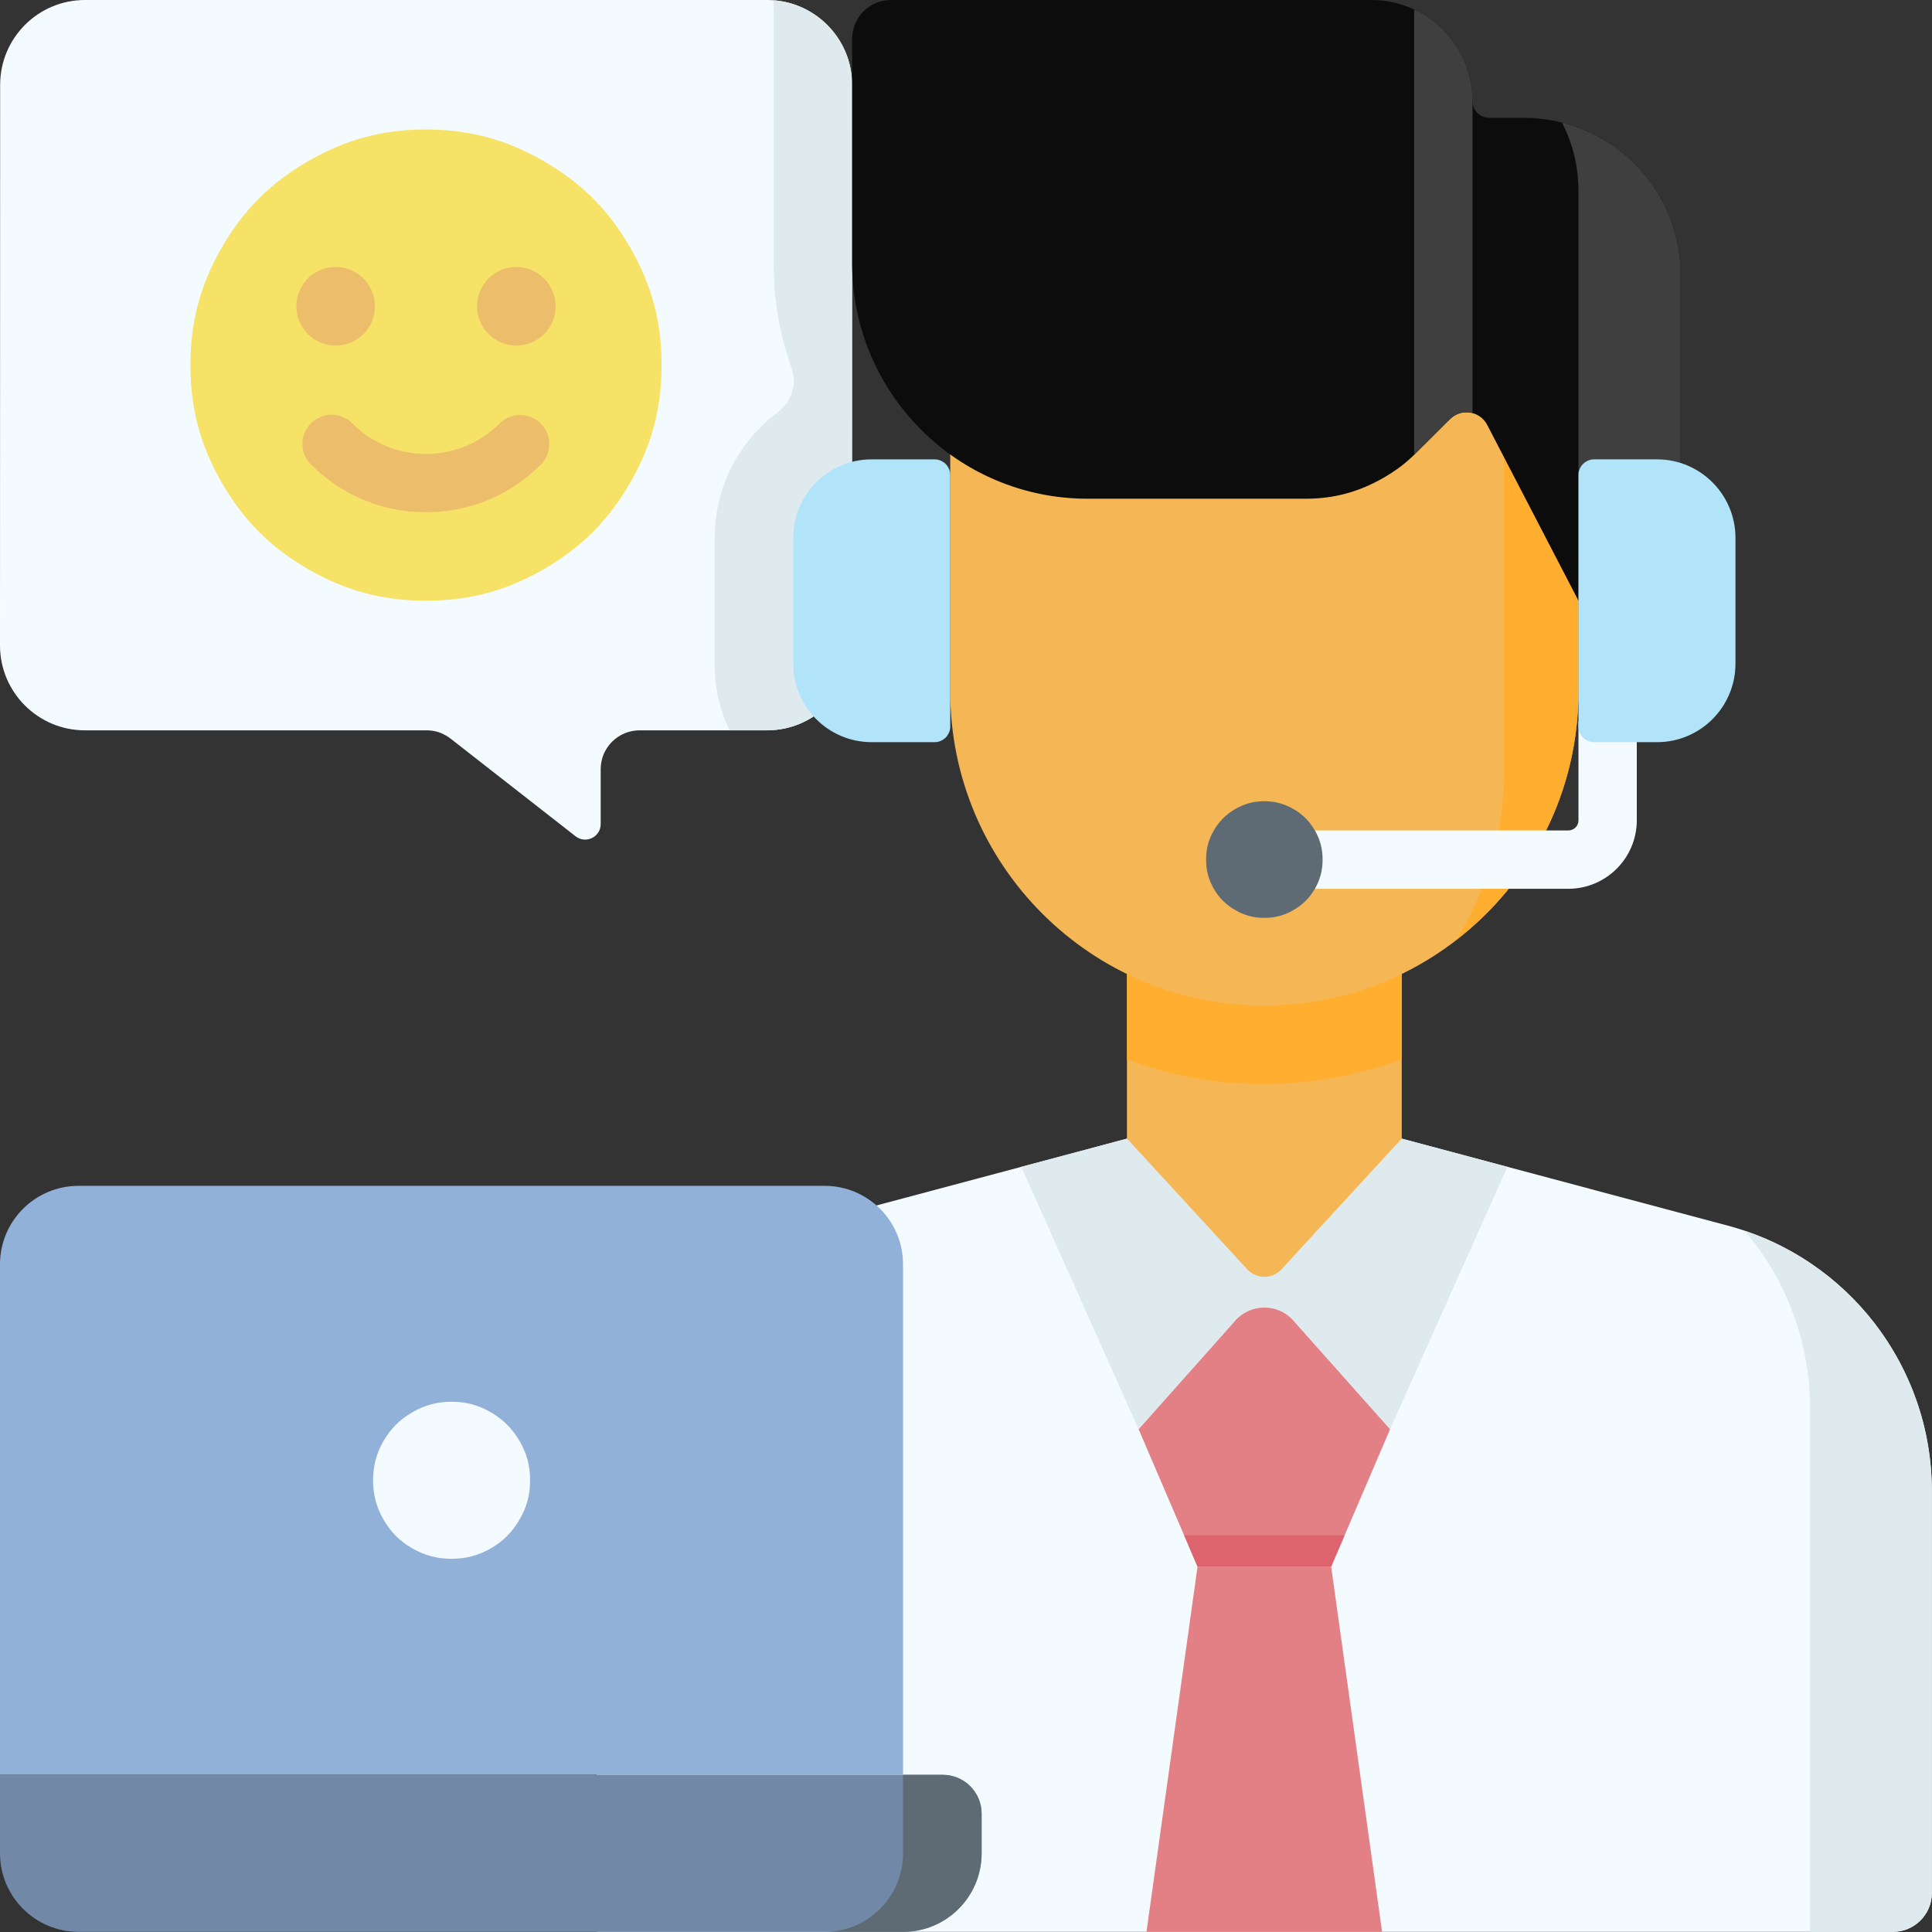 <svg version="1.2" width="135.47mm" height="135.47mm" viewBox="0 0 13547 13547" preserveAspectRatio="xMidYMid" fill-rule="evenodd" stroke-width="28.222" stroke-linejoin="round" xmlns="http://www.w3.org/2000/svg" xmlns:ooo="http://xml.openoffice.org/svg/export" xmlns:xlink="http://www.w3.org/1999/xlink" xmlns:presentation="http://sun.com/xmlns/staroffice/presentation" xmlns:smil="http://www.w3.org/2001/SMIL20/" xmlns:anim="urn:oasis:names:tc:opendocument:xmlns:animation:1.0" xml:space="preserve">
 <rect x="0" y="0" width="13547" height="13547" fill="#333333" stroke="none"/>
 <defs class="ClipPathGroup">
  <clipPath id="presentation_clip_path" clipPathUnits="userSpaceOnUse">
   <rect x="0" y="0" width="13547" height="13547"/>
  </clipPath>
  <clipPath id="presentation_clip_path_shrink" clipPathUnits="userSpaceOnUse">
   <rect x="13" y="13" width="13520" height="13520"/>
  </clipPath>
 </defs>
 <defs class="TextShapeIndex">
  <g ooo:slide="id1" ooo:id-list="id3"/>
 </defs>
 <defs class="EmbeddedBulletChars">
  <g id="bullet-char-template-57356" transform="scale(0,-0)">
   <path d="M 580,1141 L 1163,571 580,0 -4,571 580,1141 Z"/>
  </g>
  <g id="bullet-char-template-57354" transform="scale(0,-0)">
   <path d="M 8,1128 L 1137,1128 1137,0 8,0 8,1128 Z"/>
  </g>
  <g id="bullet-char-template-10146" transform="scale(0,-0)">
   <path d="M 174,0 L 602,739 174,1481 1456,739 174,0 Z M 1358,739 L 309,1346 659,739 1358,739 Z"/>
  </g>
  <g id="bullet-char-template-10132" transform="scale(0,-0)">
   <path d="M 2015,739 L 1276,0 717,0 1260,543 174,543 174,936 1260,936 717,1481 1274,1481 2015,739 Z"/>
  </g>
  <g id="bullet-char-template-10007" transform="scale(0,-0)">
   <path d="M 0,-2 C -7,14 -16,27 -25,37 L 356,567 C 262,823 215,952 215,954 215,979 228,992 255,992 264,992 276,990 289,987 310,991 331,999 354,1012 L 381,999 492,748 772,1049 836,1024 860,1049 C 881,1039 901,1025 922,1006 886,937 835,863 770,784 769,783 710,716 594,584 L 774,223 C 774,196 753,168 711,139 L 727,119 C 717,90 699,76 672,76 641,76 570,178 457,381 L 164,-76 C 142,-110 111,-127 72,-127 30,-127 9,-110 8,-76 1,-67 -2,-52 -2,-32 -2,-23 -1,-13 0,-2 Z"/>
  </g>
  <g id="bullet-char-template-10004" transform="scale(0,-0)">
   <path d="M 285,-33 C 182,-33 111,30 74,156 52,228 41,333 41,471 41,549 55,616 82,672 116,743 169,778 240,778 293,778 328,747 346,684 L 369,508 C 377,444 397,411 428,410 L 1163,1116 C 1174,1127 1196,1133 1229,1133 1271,1133 1292,1118 1292,1087 L 1292,965 C 1292,929 1282,901 1262,881 L 442,47 C 390,-6 338,-33 285,-33 Z"/>
  </g>
  <g id="bullet-char-template-9679" transform="scale(0,-0)">
   <path d="M 813,0 C 632,0 489,54 383,161 276,268 223,411 223,592 223,773 276,916 383,1023 489,1130 632,1184 813,1184 992,1184 1136,1130 1245,1023 1353,916 1407,772 1407,592 1407,412 1353,268 1245,161 1136,54 992,0 813,0 Z"/>
  </g>
  <g id="bullet-char-template-8226" transform="scale(0,-0)">
   <path d="M 346,457 C 273,457 209,483 155,535 101,586 74,649 74,723 74,796 101,859 155,911 209,963 273,989 346,989 419,989 480,963 531,910 582,859 608,796 608,723 608,648 583,586 532,535 482,483 420,457 346,457 Z"/>
  </g>
  <g id="bullet-char-template-8211" transform="scale(0,-0)">
   <path d="M -4,459 L 1135,459 1135,606 -4,606 -4,459 Z"/>
  </g>
  <g id="bullet-char-template-61548" transform="scale(0,-0)">
   <path d="M 173,740 C 173,903 231,1043 346,1159 462,1274 601,1332 765,1332 928,1332 1067,1274 1183,1159 1299,1043 1357,903 1357,740 1357,577 1299,437 1183,322 1067,206 928,148 765,148 601,148 462,206 346,322 231,437 173,577 173,740 Z"/>
  </g>
 </defs>
 <defs class="TextEmbeddedBitmaps"/>
 <g>
  <g id="id2" class="Master_Slide">
   <g id="bg-id2" class="Background"/>
   <g id="bo-id2" class="BackgroundObjects"/>
  </g>
 </g>
 <g class="SlideGroup">
  <g>
   <g id="container-id1">
    <g id="id1" class="Slide" clip-path="url(#presentation_clip_path)">
     <g class="Page">
      <g class="Graphic">
       <g id="id3">
        <rect class="BoundingBox" stroke="none" fill="none" x="0" y="0" width="13547" height="13547"/>
        <defs>
         <clipPath id="clip_path_1" clipPathUnits="userSpaceOnUse">
          <path d="M 0,0 L 13546,0 13546,13546 0,13546 0,0 Z"/>
         </clipPath>
        </defs>
        <g clip-path="url(#clip_path_1)">
         <path fill="rgb(244,251,255)" stroke="none" d="M 596,0 L 5379,0 C 5708,0 5975,267 5975,595 L 5974,4526 C 5974,4854 5707,5121 5379,5121 L 4485,5121 C 4334,5121 4212,5243 4212,5393 L 4212,5778 C 4212,5869 4108,5920 4036,5864 L 3158,5178 C 3147,5170 3138,5164 3126,5157 3083,5132 3040,5121 2990,5121 2990,5121 2990,5121 2990,5121 L 595,5121 C 267,5121 0,4854 0,4526 L 1,595 C 1,267 267,0 596,0 Z"/>
         <path fill="rgb(223,234,239)" stroke="none" d="M 5425,1845 C 5425,1845 5425,1846 5425,1847 5425,2109 5463,2331 5550,2578 5590,2692 5551,2818 5454,2890 5185,3091 5011,3412 5011,3772 L 5011,4653 C 5011,4654 5011,4654 5011,4654 5011,4824 5043,4968 5115,5121 L 5379,5121 C 5707,5121 5974,4854 5974,4526 L 5975,595 C 5975,282 5732,26 5425,2 L 5425,1845 Z"/>
         <path fill="rgb(244,251,255)" stroke="none" d="M 9829,7984 L 12115,8594 C 12959,8819 13546,9583 13546,10456 L 13546,13273 C 13546,13424 13424,13546 13273,13546 L 4185,13546 4185,10456 C 4185,9583 4772,8819 5616,8594 L 7902,7984 9829,7984 Z"/>
         <path fill="rgb(226,128,134)" stroke="none" d="M 9334,10985 L 9691,13546 8039,13546 8397,10985 9334,10985 Z"/>
         <path fill="rgb(223,234,239)" stroke="none" d="M 8865,9260 L 9069,9260 9747,10022 10570,8182 9829,7984 9066,8813 8865,8813 8865,9260 Z M 8865,9260 L 8662,9260 7984,10022 7161,8182 7902,7984 8665,8813 8865,8813 8865,9260 Z M 12234,8630 C 12522,8970 12692,9408 12692,9878 L 12692,13546 13273,13546 C 13424,13546 13546,13424 13546,13273 L 13546,10456 C 13546,9625 13013,8892 12234,8630 L 12234,8630 Z"/>
         <path fill="rgb(245,183,86)" stroke="none" d="M 7902,7984 L 7902,6801 9829,6801 9829,7984 8986,8900 C 8974,8913 8962,8922 8947,8931 8921,8946 8896,8953 8865,8953 8835,8953 8810,8946 8784,8931 8769,8922 8757,8913 8745,8900 L 7902,7984 Z"/>
         <path fill="rgb(255,174,47)" stroke="none" d="M 7902,7427 C 8225,7548 8518,7601 8863,7601 8864,7601 8865,7601 8865,7601 9204,7601 9529,7540 9829,7427 L 9829,6801 7902,6801 7902,7427 Z"/>
         <path fill="rgb(245,183,86)" stroke="none" d="M 6663,2561 L 6663,4848 C 6663,6065 7649,7051 8865,7051 10082,7051 11068,6065 11068,4848 L 11068,2561 6663,2561 Z"/>
         <path fill="rgb(255,174,47)" stroke="none" d="M 11068,4848 L 11068,2561 10545,2561 10545,5424 C 10545,5854 10421,6254 10208,6593 10731,6191 11068,5559 11068,4848 L 11068,4848 Z"/>
         <path fill="rgb(12,12,12)" stroke="none" d="M 11784,4212 L 11784,1927 C 11784,1319 11291,826 10683,826 L 10442,826 C 10420,826 10402,821 10383,810 10365,799 10351,786 10340,767 10330,749 10325,730 10325,709 10325,317 10007,0 9616,0 L 6247,0 C 6097,0 5975,122 5975,273 L 5975,1845 C 5975,2757 6714,3497 7627,3497 L 9153,3497 C 9355,3497 9528,3450 9703,3349 9791,3298 9860,3246 9931,3174 L 10167,2939 C 10245,2861 10377,2881 10428,2979 L 11068,4212 11784,4212 Z"/>
         <path fill="rgb(63,63,63)" stroke="none" d="M 11068,1348 C 11068,1348 11068,1349 11068,1349 L 11068,4212 11784,4212 11784,1927 C 11784,1412 11431,980 10953,860 11033,1019 11068,1170 11068,1348 Z"/>
         <path fill="rgb(177,228,249)" stroke="none" d="M 6112,5204 L 6554,5204 C 6574,5204 6591,5199 6608,5189 6626,5179 6638,5167 6648,5149 6658,5132 6663,5115 6663,5095 L 6663,3330 C 6663,3310 6658,3293 6648,3276 6638,3258 6626,3246 6608,3236 6591,3226 6574,3221 6554,3221 L 6112,3221 C 5808,3221 5562,3468 5562,3772 L 5562,4653 C 5562,4957 5808,5204 6112,5204 Z"/>
         <path fill="rgb(226,128,134)" stroke="none" d="M 9334,10985 L 9747,10022 9069,9260 C 8961,9138 8770,9138 8662,9260 L 7984,10022 8397,10985 9334,10985 Z"/>
         <path fill="rgb(221,99,110)" stroke="none" d="M 8303,10765 L 8397,10985 9334,10985 9428,10765 8303,10765 Z"/>
         <path fill="rgb(146,177,216)" stroke="none" d="M 6332,12445 L 0,12445 0,8865 C 0,8561 247,8315 551,8315 L 5782,8315 C 6086,8315 6332,8561 6332,8865 L 6332,12445 Z"/>
         <path fill="rgb(244,251,255)" stroke="none" d="M 3717,10380 C 3717,10481 3694,10567 3643,10655 3592,10743 3529,10806 3442,10857 3354,10907 3268,10930 3166,10930 3065,10930 2979,10907 2891,10857 2803,10806 2740,10743 2689,10655 2639,10567 2616,10481 2616,10380 2616,10278 2639,10192 2689,10104 2740,10017 2803,9954 2891,9903 2979,9852 3065,9829 3166,9829 3268,9829 3354,9852 3442,9903 3529,9954 3592,10017 3643,10104 3694,10192 3717,10278 3717,10380 L 3717,10380 Z"/>
         <path fill="rgb(113,137,167)" stroke="none" d="M 0,12445 L 6611,12445 C 6761,12445 6883,12567 6883,12717 L 6883,12995 C 6883,13299 6637,13546 6332,13546 L 551,13546 C 247,13546 0,13299 0,12995 L 0,12445 Z"/>
         <path fill="rgb(94,107,117)" stroke="none" d="M 6332,12445 L 6332,12995 C 6332,13299 6086,13546 5782,13546 L 6332,13546 C 6637,13546 6883,13299 6883,12995 L 6883,12717 C 6883,12567 6761,12445 6611,12445 L 6332,12445 Z"/>
         <path fill="rgb(246,226,102)" stroke="none" d="M 4639,2560 C 4639,2864 4570,3123 4418,3386 4266,3650 4076,3839 3813,3991 3550,4143 3291,4212 2987,4212 2683,4212 2424,4143 2161,3991 1898,3839 1708,3650 1556,3386 1404,3123 1335,2864 1335,2560 1335,2256 1404,1998 1556,1734 1708,1471 1898,1282 2161,1130 2424,978 2683,908 2987,908 3291,908 3550,978 3813,1130 4076,1282 4266,1471 4418,1734 4570,1998 4639,2256 4639,2560 L 4639,2560 Z"/>
         <path fill="rgb(236,190,107)" stroke="none" d="M 2181,3257 C 2167,3244 2158,3231 2148,3215 2129,3182 2121,3151 2121,3113 2121,3075 2129,3043 2148,3011 2158,2994 2168,2982 2181,2968 2194,2955 2207,2945 2223,2936 2256,2917 2288,2908 2325,2908 2363,2908 2395,2917 2428,2936 2444,2945 2457,2955 2470,2968 2608,3107 2792,3183 2987,3183 3182,3183 3366,3107 3504,2968 3517,2956 3529,2946 3545,2937 3577,2919 3609,2910 3647,2910 3685,2910 3717,2919 3749,2937 3782,2956 3805,2980 3824,3012 3843,3045 3851,3077 3851,3114 3851,3152 3843,3184 3824,3217 3815,3232 3806,3244 3793,3257 3578,3473 3292,3592 2987,3592 2682,3592 2396,3473 2181,3257 Z"/>
         <path fill="rgb(236,190,107)" stroke="none" d="M 2629,2147 C 2629,2198 2617,2241 2592,2285 2567,2329 2535,2360 2491,2386 2447,2411 2404,2423 2353,2423 2303,2423 2260,2411 2216,2386 2172,2360 2140,2329 2115,2285 2090,2241 2078,2198 2078,2147 2078,2097 2090,2054 2115,2010 2140,1966 2172,1934 2216,1909 2260,1884 2303,1872 2353,1872 2404,1872 2447,1884 2491,1909 2535,1934 2567,1966 2592,2010 2617,2054 2629,2097 2629,2147 L 2629,2147 Z"/>
         <path fill="rgb(236,190,107)" stroke="none" d="M 3896,2147 C 3896,2198 3884,2241 3859,2285 3834,2329 3802,2360 3758,2386 3714,2411 3671,2423 3620,2423 3570,2423 3527,2411 3483,2386 3439,2360 3407,2329 3382,2285 3357,2241 3345,2198 3345,2147 3345,2097 3357,2054 3382,2010 3407,1966 3439,1934 3483,1909 3527,1884 3570,1872 3620,1872 3671,1872 3714,1884 3758,1909 3802,1934 3834,1966 3859,2010 3884,2054 3896,2097 3896,2147 L 3896,2147 Z"/>
         <path fill="rgb(63,63,63)" stroke="none" d="M 9916,3189 C 9921,3184 9926,3179 9931,3174 L 10167,2939 C 10210,2895 10271,2882 10325,2896 L 10325,702 C 10322,420 10155,178 9916,66 L 9916,3189 Z"/>
         <path fill="rgb(244,251,255)" stroke="none" d="M 10997,6232 L 9143,6232 9143,5823 10997,5823 C 11010,5823 11021,5820 11033,5813 11044,5807 11052,5799 11059,5787 11065,5776 11068,5765 11068,5752 L 11068,5061 11477,5061 11477,5752 C 11477,6016 11262,6232 10997,6232 Z"/>
         <path fill="rgb(177,228,249)" stroke="none" d="M 11619,5204 L 11177,5204 C 11157,5204 11140,5199 11123,5189 11105,5179 11093,5167 11083,5149 11073,5132 11068,5115 11068,5095 L 11068,3330 C 11068,3310 11073,3293 11083,3276 11093,3258 11105,3246 11123,3236 11140,3226 11157,3221 11177,3221 L 11619,3221 C 11923,3221 12169,3468 12169,3772 L 12169,4653 C 12169,4957 11923,5204 11619,5204 Z"/>
         <path fill="rgb(94,107,117)" stroke="none" d="M 9274,6027 C 9274,6103 9257,6167 9220,6232 9182,6297 9135,6344 9070,6381 9005,6419 8941,6436 8865,6436 8790,6436 8726,6419 8661,6381 8596,6344 8549,6297 8511,6232 8474,6167 8457,6103 8457,6027 8457,5952 8474,5888 8511,5823 8549,5758 8596,5711 8661,5673 8726,5636 8790,5618 8865,5618 8941,5618 9005,5636 9070,5673 9135,5711 9182,5758 9220,5823 9257,5888 9274,5952 9274,6027 L 9274,6027 Z"/>
        </g>
       </g>
      </g>
     </g>
    </g>
   </g>
  </g>
 </g>
</svg>